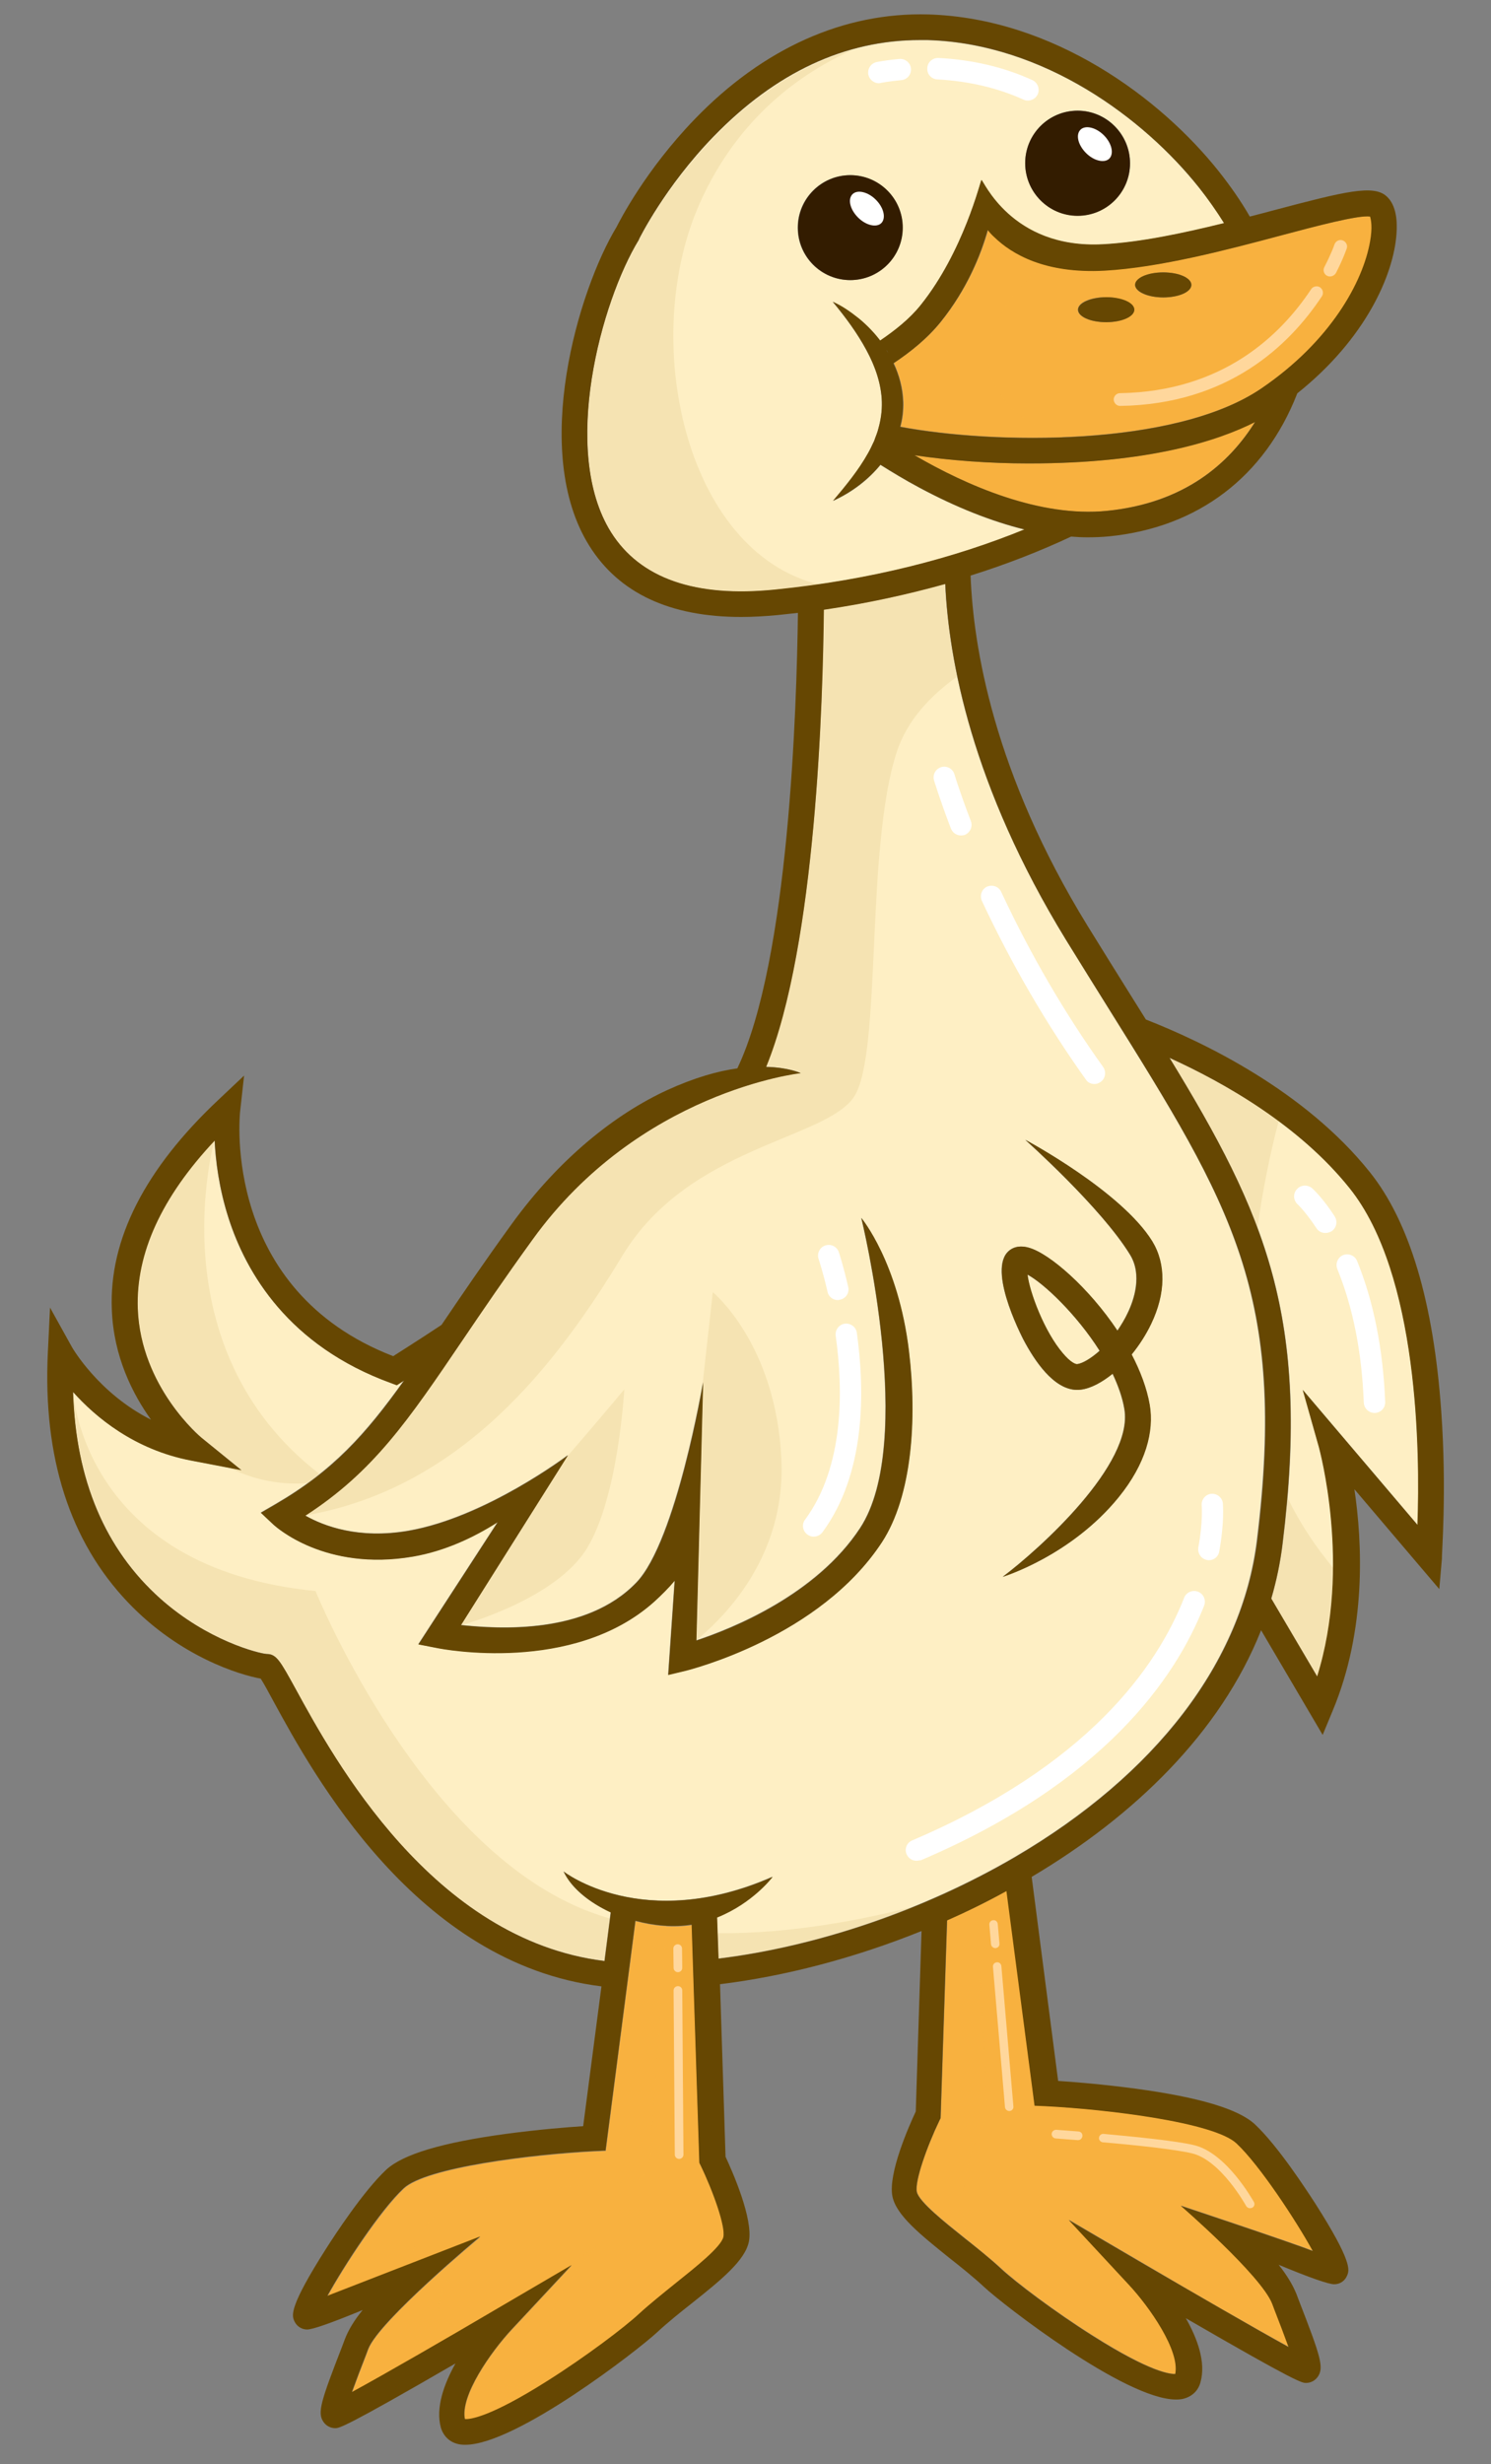 <?xml version="1.0" encoding="utf-8"?>
<!-- Generator: Adobe Illustrator 24.2.0, SVG Export Plug-In . SVG Version: 6.00 Build 0)  -->
<svg version="1.1" id="Layer_1" xmlns="http://www.w3.org/2000/svg" xmlns:xlink="http://www.w3.org/1999/xlink" x="0px" y="0px"
	 viewBox="0 0 620 1024" style="enable-background:new 0 0 620 1024;" xml:space="preserve">
<rect x="0" y="0" width="620" height="1024" fill="#808080" stroke="none"/>
<style type="text/css">
	.st0{fill:#F8B13F;}
	.st1{fill:#FEEFC4;}
	.st2{opacity:0.4;fill:#F8B13F;}
	.st3{opacity:0.4;fill:#EAD296;}
	.st4{fill:#FFFFFF;}
	.st5{fill:#FFD79C;}
	.st6{fill:#331C00;}
	.st7{fill:#664702;}
</style>
<g>
	<path class="st0" d="M393.9,798l-2.7,82.2l-0.5,1c-5.2,10.8-10.3,25.2-9.4,29.6c0.8,4.1,11.8,12.8,19.8,19.2
		c5.2,4.2,10.6,8.5,15.2,12.7c6.1,5.7,22.4,18,38.1,27.9c24.3,15.4,32.5,16.1,34.4,15.9c2-9.7-10.7-27.8-19.4-37.2l-24.9-26.8
		l31.6,18.5c18.3,10.8,45.8,26.7,59.8,34.3c-1.7-4.7-3.9-10.5-5.9-15.6l-0.9-2.4c-4.6-11.8-38-40.7-38-40.7s45.1,15,54.9,18.8
		c-7-12.7-22-35.7-31.7-44.7c-9.3-8.8-53.7-14.2-79.5-15.5l-4.5-0.2l-11.6-89.3C410.6,790.3,402.3,794.3,393.9,798z"/>
	<path class="st0" d="M290.9,899l-3.2-99c-7.4,1.2-15.6,0.5-23.4-1.6l-12.4,95.5l-4.5,0.2c-25.8,1.3-70.2,6.7-79.5,15.5
		c-9.6,9-24.7,32-31.7,44.7c9.8-3.8,63.6-24.7,63.6-24.7s-42,34.8-46.6,46.7l-0.9,2.4c-2,5.1-4.2,10.9-5.9,15.6
		c14-7.7,41.4-23.6,59.8-34.3l31.6-18.5l-25,26.8c-8.7,9.3-21.4,27.5-19.4,37.2c1.9,0.2,10-0.5,34.4-15.9
		c15.7-9.9,32-22.2,38.1-27.9c4.6-4.3,10-8.6,15.2-12.7c8-6.4,19-15.1,19.8-19.2c0.9-4.4-4.2-18.8-9.4-29.6L290.9,899z"/>
	<path class="st0" d="M413.6,98.4c-1-1-1.9-2-2.7-2.9c-2.9,10.3-8.6,24.5-19.5,38.1c-5.7,7.1-12.8,12.7-19.7,17.3
		c2.3,5,3.8,10.4,4,16.1c0.1,3.5-0.3,7-1.2,10.3c38.7,7.3,114.1,8.5,150.1-15.9c29-19.7,42.4-44.5,45.3-61.1c1-6,0.4-9.2,0-10.4
		c-4.9-0.6-22.5,4-36.8,7.8c-22.5,6-50.5,13.4-73.6,14.6C434.7,113.8,420.9,105.6,413.6,98.4z M483.7,113.2c6.5,0,11.7,2.3,11.7,5.2
		c0,2.9-5.2,5.2-11.7,5.2c-6.5,0-11.7-2.3-11.7-5.2C472.1,115.5,477.3,113.2,483.7,113.2z M471.6,128.7c0,2.9-5.2,5.2-11.7,5.2
		c-6.5,0-11.7-2.3-11.7-5.2c0-2.9,5.2-5.2,11.7-5.2C466.4,123.6,471.6,125.9,471.6,128.7z"/>
	<path class="st1" d="M382.3,202.7c-6-3.2-11.4-6.5-16.2-9.5c0.2-0.2,0.4-0.4,0.6-0.7c-5.5,7-12.6,12.2-20.3,15.7
		c5.5-6.5,10.7-12.8,14.5-19.7c1-1.7,1.7-3.5,2.6-5.2c0.6-1.8,1.4-3.5,1.8-5.3c1-3.6,1.5-7.2,1.4-10.9c-0.2-7.3-2.6-14.6-6.4-21.5
		c-3.7-7-8.6-13.6-14-20.1c3.9,1.7,7.4,4.2,10.8,6.9c3.3,2.7,6.3,5.8,8.9,9.2c6.1-4.1,12.2-8.9,16.9-14.8
		c17.8-22.3,24.9-51.6,25.2-51.9c0.5-0.5,12.1,28.8,50.6,26.7c15.3-0.8,33.3-4.6,50.3-8.8c-3-5-6.5-10-10.5-14.9
		c-22.8-28.7-64.5-59.8-112.8-61.2c-1.1,0-2.1,0-3.2,0c-31.2,0-60,13.5-85.8,40.1c-20.2,20.8-30.8,42.3-30.9,42.5l-0.2,0.5
		c-15.6,25.4-32.7,87.7-11.5,121.5c12,19.1,35,27.1,68.3,23.8c39.9-4,74.7-13.2,103.6-25C412.3,216.7,397.7,210.9,382.3,202.7z
		 M448.1,46c12.1,0,21.8,9.8,21.8,21.8s-9.8,21.8-21.8,21.8c-12.1,0-21.8-9.8-21.8-21.8S436,46,448.1,46z M331.7,94.6
		c0-12.1,9.8-21.8,21.8-21.8s21.8,9.8,21.8,21.8c0,12.1-9.8,21.8-21.8,21.8S331.7,106.7,331.7,94.6z"/>
	<path class="st1" d="M427.2,529.7c0.8,7.2,6.9,23.6,14.7,32.7c3.2,3.8,5.3,4.6,6,4.5c2.2-0.3,5.7-2.3,9.3-5.6
		C447.6,546.2,434,533.3,427.2,529.7z"/>
	<path class="st0" d="M427.3,192.6c-15.4,0-32.3-1.2-47-3.4c21.5,12.5,52,25.9,80,23.1c32.2-3.3,50.8-19.7,61.5-36.9
		c-15.6,7.9-44.3,17.2-93.8,17.2C427.8,192.6,427.5,192.6,427.3,192.6z"/>
	<path class="st2" d="M427.3,192.6c-15.4,0-32.3-1.2-47-3.4c21.5,12.5,52,25.9,80,23.1c32.2-3.3,50.8-19.7,61.5-36.9
		c-15.6,7.9-44.3,17.2-93.8,17.2C427.8,192.6,427.5,192.6,427.3,192.6z"/>
	<path class="st1" d="M486.4,439.7c39.8,65.1,58.6,107.7,47,201.9c-1,7.8-2.6,15.4-4.7,22.8l19.1,32.4c14.5-46,0.9-94.9,0.7-95.4
		l-6.7-23.7l47.7,56.1c1.1-30.2,0.5-104.1-28.1-139.9C540.5,467.8,509.4,450.1,486.4,439.7z"/>
	<path class="st1" d="M443.2,390.5c-39.3-64.1-48.8-116.7-50.2-147.9c-15.8,4.5-32.7,8.1-50.5,10.7c-0.3,37.1-3.1,139.2-24,190
		c9.5,0.3,14.4,2.6,14.4,2.6c-0.7,0.1-67.2,7.8-111.5,69.1c-11.5,16-20.8,29.7-29.1,41.8c-22.7,33.5-37.1,54.7-65.4,73
		c7.6,4.3,22.1,9.9,42.9,6.3c32.2-5.6,66.3-31.4,66.3-31.4l-44.5,70.6c15.6,1.6,52.1,4.1,73-17.7c16.5-17.3,27.7-83.2,27.7-83.2
		l-2.8,107.3c15-5,49.9-19,68.1-46.7c23.4-35.6,0.7-128,0.5-128.9c0,0,15.3,18.5,19.8,55.4c3.4,28.2,1.3,60.2-11.3,79.4
		c-25.8,39.4-79.4,52.8-81.7,53.4l-7.1,1.7l2.7-39.2c-2.5,3-5.4,6-8.7,8.9c-33.7,30-87.9,19.5-90.2,19.1l-7.7-1.5l33-50.8
		c-9.9,6.3-22,12-35.2,14.3c-36.7,6.3-57.2-12.5-58.1-13.3l-5.2-4.9l6.2-3.6c23.8-13.9,37.3-28.9,53.4-51.4
		c-0.6,0.4-0.9,0.6-0.9,0.6l-2.2,1.4l-2.4-0.9c-42.6-15.5-60.2-45.8-67.5-68.5c-4-12.4-5.4-23.9-5.8-32.3
		c-22.1,23.5-32.8,46.9-32,69.8c1.2,32.8,26.4,53.6,26.6,53.8l16.5,13.4l-20.9-4c-23.5-4.5-39.7-18-49.1-28.5
		c1.2,36.5,13.4,65.4,36.3,85.9c19.7,17.6,41.1,22.8,44.2,23c0,0,0,0,0,0c4.1,0,5.6,2.8,12.1,14.6c15.8,29,56.9,104.2,128.4,113
		l2.6-20.2c-9-4.1-16.4-10.1-19.6-17c0,0,33,25.9,86.9,2.2c0,0-8.1,10.9-23.1,16.9l0.6,17.1c40.8-5,85.3-20,123.3-42.2
		c58.7-34.4,94.4-81.1,100.6-131.6c12.6-102.2-10.6-139.3-61.4-220.6C455.5,410.4,449.6,400.8,443.2,390.5z M479.1,515.9
		c5.7,9.4,5.6,21.6-0.5,34.3c-2.2,4.5-5,8.8-8.1,12.7c3.6,6.9,6.3,14,7.5,20.9c1.9,11-1.7,24.4-12.9,38.4
		c-19.8,24.5-48.2,33.1-48.2,33.1c15.4-11.6,54.5-46.8,50.6-69.7c-0.8-4.9-2.6-9.8-4.9-14.7c-4.5,3.7-9.1,6.1-13.2,6.6
		c-9.7,1.3-17.9-9.9-23.2-19.5c-0.2-0.3-15.2-28.4-7.5-37.4c1.2-1.4,3.9-3.5,9-2.1c8.7,2.4,25.1,16.8,36.9,34.5
		c1.6-2.3,3.1-4.7,4.3-7.4c2.6-5.4,6.1-15.7,1-24.1c-11.9-19.6-43.3-47.5-43.6-47.8C426.4,473.7,466.3,495,479.1,515.9z"/>
	<polygon class="st1" points="371.6,150.9 371.6,150.9 371.6,150.9 	"/>
	<path class="st3" d="M265.9,99.3l-0.2,0.5c-15.6,25.4-32.7,87.7-11.5,121.5c12,19.1,35,27.1,68.3,23.8c6.1-0.6,12.1-1.4,18-2.2
		c-55.9-13.7-74.8-102.2-49.4-158.7c15.8-35.3,41.8-53.8,63.5-63.5c-20.5,5.7-39.8,17.8-57.7,36.3C276.7,77.6,266.1,99.1,265.9,99.3
		z"/>
	<path class="st3" d="M221.5,515c-11.5,16-20.8,29.7-29.1,41.8c-22.7,33.5-37.1,54.7-65.4,73c65.1-11.4,104.3-62.6,131.9-108.1
		c27.6-45.5,84.7-48.1,96.3-66c11.6-17.8,4.5-103.4,17.8-143.5c4.3-12.9,13.9-23.1,25-31c-3.2-15.1-4.6-28.1-5.1-38.7
		c-15.8,4.5-32.7,8.1-50.5,10.7c-0.3,37.1-3.1,139.2-24,190c9.5,0.3,14.4,2.6,14.4,2.6C332.4,445.9,265.8,453.6,221.5,515z"/>
	<path class="st3" d="M191.8,675.4c0,0,39.3-10.6,52.3-32c13.1-21.4,15.5-66,15.5-66s-12.7,15.2-23.4,27.5L191.8,675.4z"/>
	<path class="st3" d="M296.4,537l-4.4,39.7c0.3-1.4,0.4-2.2,0.4-2.2l-2.8,107.3c2.1-2.6,37.7-28.2,35.3-75.7
		C322.6,558.4,296.4,537,296.4,537z"/>
	<path class="st3" d="M57.2,543.7c1.2,32.8,26.4,53.6,26.6,53.8l16.5,13.4l-4.9-0.9c13.2,6.5,25.2,7,32.7,6.3
		c1.7-1.2,3.3-2.4,4.8-3.7C64.7,560,89.2,473.8,89.2,473.8C67.1,497.3,56.4,520.8,57.2,543.7z"/>
	<path class="st3" d="M298.5,803.4l0.3,10.6c26.6-3.3,54.7-10.8,81.6-21.8C360.1,797.5,329.5,803.7,298.5,803.4z"/>
	<path class="st3" d="M66.7,664.3c19.7,17.6,41.1,22.8,44.2,23c0,0,0,0,0,0c4.1,0,5.6,2.8,12.1,14.6c15.8,29,56.9,104.2,128.4,113
		l2.3-17.6c-6-1.7-11.8-3.9-17.3-6.6C171,759.3,131.2,661.2,131.2,661.2c-96.9-9.5-100.8-82.9-100.8-82.9
		C31.6,614.9,43.7,643.8,66.7,664.3z"/>
	<path class="st3" d="M522.9,510.3c2.1-15.6,5.2-30.6,8.8-44.4c-15.4-11.4-31.7-20.1-45.3-26.2C502,465.2,514.3,487.2,522.9,510.3z"
		/>
	<path class="st3" d="M554.3,651.5c-7.1-8.5-13.6-18.2-19-29.2c-0.5,6.2-1.2,12.6-2,19.3c-1,7.8-2.6,15.4-4.7,22.8l19.1,32.4
		C552.5,681.3,554.2,665.6,554.3,651.5z"/>
	<path class="st2" d="M416.3,130.4c4.5-8.2,11.1-14.8,18.5-20.3c-10.1-2.8-16.8-7.4-21.2-11.7c-1-1-1.9-2-2.7-2.9
		c-2.9,10.3-8.6,24.5-19.5,38.1c-5.7,7.1-12.8,12.7-19.7,17.3c2.3,5,3.8,10.4,4,16.1c0.1,3.5-0.3,7-1.2,10.3
		c17.4,3.3,42.1,5.3,67.4,4.4C421,174.8,401.4,157.4,416.3,130.4z"/>
	<path class="st2" d="M264.3,798.4l-12.4,95.5l-4.5,0.2c-25.8,1.3-70.2,6.7-79.5,15.5c-9.6,9-24.7,32-31.7,44.7
		c5-2,21.7-8.4,36.7-14.3c-2.2-3.3-1.6-10.5,7.6-18.5c13.7-11.9,73.7-13.7,82.6-14.9c8.9-1.2,7.7-17.2,7.7-17.2l6.2-89
		C272.8,800.2,268.5,799.5,264.3,798.4z"/>
	<path class="st2" d="M182.7,960.1c-1.3-12,17.1-30.5,17.1-30.5s-42,34.8-46.6,46.7l-0.9,2.4c-2,5.1-4.2,10.9-5.9,15.6
		c11.2-6.2,31.1-17.6,48-27.5C188.7,966.8,183.3,965.3,182.7,960.1z"/>
	<path class="st2" d="M227.7,989.4c9.7-6.1,19.6-13.2,27.2-19c-12.4,3.6-28.2,6.7-27.6-1.5c0.9-13.8,21.8-36.6,21.8-36.6l-11.5,9
		l-25,26.8c-8.7,9.3-21.4,27.5-19.4,37.2C195.2,1005.5,203.4,1004.8,227.7,989.4z"/>
	<path class="st2" d="M381.4,910.9c0.8,4.1,11.8,12.8,19.8,19.2c0.6,0.5,1.2,1,1.8,1.4c-8.9-24.3,7.6-52.1,7.6-52.1l-4.5-87
		c-4,2-8.1,3.9-12.2,5.7l-2.7,82.2l-0.5,1C385.6,892.1,380.5,906.5,381.4,910.9z"/>
	<path class="st4" d="M427.4,41.8c-0.6,0-1.2-0.1-1.8-0.4c-10.8-4.9-22.9-7.7-35.8-8.4c-2.5-0.1-4.4-2.2-4.2-4.7
		c0.1-2.5,2.2-4.3,4.7-4.2c14,0.7,27.2,3.8,39,9.2c2.2,1,3.2,3.7,2.2,5.9C430.8,40.8,429.1,41.8,427.4,41.8z"/>
	<path class="st4" d="M365.5,34.6c-2,0-3.9-1.4-4.4-3.5c-0.5-2.4,1-4.8,3.4-5.3c0.1,0,3.7-0.8,9.5-1.3c2.4-0.2,4.6,1.6,4.8,4
		c0.2,2.5-1.6,4.6-4,4.8c-5.2,0.5-8.3,1.1-8.3,1.1C366.1,34.5,365.8,34.6,365.5,34.6z"/>
	<g>
		<path class="st4" d="M381.1,773.3c-1.7,0-3.4-1-4.1-2.7c-1-2.3,0.1-4.9,2.4-5.8c72.9-31.1,101.7-72,113-100.8
			c0.9-2.3,3.5-3.4,5.8-2.5c2.3,0.9,3.4,3.5,2.5,5.8c-11.9,30.4-42,73.5-117.8,105.8C382.3,773.1,381.7,773.3,381.1,773.3z"/>
		<path class="st4" d="M502.7,648.4c-0.3,0-0.5,0-0.8-0.1c-2.4-0.4-4-2.8-3.6-5.2c2-10.7,1.4-17.5,1.4-17.5c-0.2-2.4,1.6-4.6,4-4.8
			c2.4-0.2,4.6,1.6,4.8,4c0,0.3,0.7,7.9-1.5,19.9C506.7,646.9,504.8,648.4,502.7,648.4z"/>
		<path class="st4" d="M571.6,587.2c-2.4,0-4.4-1.9-4.5-4.3c-0.8-20.9-4.5-39.6-11-55.5c-0.9-2.3,0.2-4.9,2.4-5.8
			c2.3-0.9,4.9,0.2,5.8,2.4c6.9,16.9,10.8,36.6,11.7,58.6c0.1,2.5-1.8,4.5-4.3,4.6C571.7,587.2,571.7,587.2,571.6,587.2z"/>
		<path class="st4" d="M551.1,512.4c-1.5,0-2.9-0.7-3.7-2c-4.4-6.7-7.8-9.9-7.8-9.9c-1.8-1.6-2-4.5-0.3-6.3c1.6-1.8,4.4-2,6.3-0.4
			c0.2,0.2,4.3,3.8,9.4,11.7c1.3,2.1,0.8,4.8-1.3,6.2C552.8,512.2,551.9,512.4,551.1,512.4z"/>
		<path class="st4" d="M455.1,450.5c-1.4,0-2.8-0.6-3.6-1.9c-16.2-22.7-30.8-47.7-43.2-74.2c-1-2.2-0.1-4.9,2.1-5.9
			c2.2-1,4.9-0.1,5.9,2.1c12.2,26.1,26.5,50.6,42.4,72.8c1.4,2,1,4.8-1,6.2C456.9,450.2,456,450.5,455.1,450.5z"/>
		<path class="st4" d="M399.6,347.2c-1.8,0-3.5-1.1-4.2-2.9c-4.7-12.3-6.9-19.7-7-20c-0.7-2.4,0.7-4.8,3-5.5c2.4-0.7,4.8,0.7,5.5,3
			c0,0.1,2.2,7.4,6.8,19.4c0.9,2.3-0.3,4.9-2.6,5.8C400.7,347.1,400.1,347.2,399.6,347.2z"/>
		<path class="st4" d="M338.3,638.6c-0.9,0-1.8-0.3-2.6-0.9c-2-1.5-2.4-4.3-0.9-6.2c16.2-22,15.9-53.7,12.7-76.4
			c-0.3-2.4,1.4-4.7,3.8-5c2.4-0.3,4.7,1.4,5,3.8c3.4,24.4,3.7,58.6-14.4,83C341,638,339.7,638.6,338.3,638.6z"/>
		<path class="st4" d="M348.4,540.3c-2,0-3.9-1.4-4.3-3.5c-1.9-8.3-3.7-13.5-3.7-13.6c-0.8-2.3,0.5-4.9,2.8-5.6
			c2.3-0.8,4.9,0.5,5.6,2.8c0.1,0.2,1.9,5.7,3.9,14.4c0.6,2.4-0.9,4.8-3.3,5.3C349,540.2,348.7,540.3,348.4,540.3z"/>
	</g>
	<g>
		<path class="st5" d="M282.4,897.2c-1,0-1.8-0.8-1.8-1.8l-0.5-68.2c0-1,0.8-1.8,1.8-1.8c0,0,0,0,0,0c1,0,1.8,0.8,1.8,1.8l0.5,68.2
			C284.2,896.4,283.4,897.2,282.4,897.2C282.4,897.2,282.4,897.2,282.4,897.2z"/>
		<path class="st5" d="M281.9,819.6c-1,0-1.8-0.8-1.8-1.8l-0.1-8c0-1,0.8-1.8,1.8-1.8c0,0,0,0,0,0c1,0,1.8,0.8,1.8,1.8l0.1,8
			C283.7,818.8,282.9,819.6,281.9,819.6C281.9,819.6,281.9,819.6,281.9,819.6z"/>
	</g>
	<g>
		<path class="st5" d="M419.7,877.3c-0.9,0-1.7-0.7-1.8-1.6l-5-58.3c-0.1-1,0.6-1.8,1.6-1.9c1-0.1,1.8,0.6,1.9,1.6l5,58.3
			c0.1,1-0.6,1.8-1.6,1.9C419.8,877.3,419.8,877.3,419.7,877.3z"/>
		<path class="st5" d="M413.9,809.6c-0.9,0-1.7-0.7-1.8-1.6l-0.7-8.1c-0.1-1,0.6-1.8,1.6-1.9c1-0.1,1.8,0.6,1.9,1.6l0.7,8.1
			c0.1,1-0.6,1.8-1.6,1.9C414,809.6,413.9,809.6,413.9,809.6z"/>
		<path class="st5" d="M519.8,917.7c-0.6,0-1.2-0.3-1.6-0.9c-0.1-0.2-10.5-19-22.5-21.9c-7.1-1.7-24.1-3.5-37.1-4.6
			c-1-0.1-1.7-1-1.6-1.9c0.1-1,1-1.7,1.9-1.6c13.1,1.2,30.3,2.9,37.7,4.7c13.5,3.3,24.3,22.8,24.8,23.6c0.5,0.9,0.2,1.9-0.7,2.4
			C520.3,917.6,520,917.7,519.8,917.7z"/>
		<path class="st5" d="M448.3,889.4c0,0-0.1,0-0.1,0c-5.5-0.4-9.2-0.7-9.2-0.7c-1-0.1-1.7-0.9-1.7-1.9c0.1-1,0.9-1.7,1.9-1.7
			c0,0,3.7,0.3,9.3,0.7c1,0.1,1.7,0.9,1.6,1.9C450,888.7,449.2,889.4,448.3,889.4z"/>
	</g>
	<g>
		<path class="st5" d="M465.8,168.7c-1.5,0-2.6-1.2-2.7-2.6c0-1.5,1.2-2.7,2.6-2.7c42.6-0.7,66.7-23.9,79.5-43.2
			c0.8-1.2,2.5-1.6,3.7-0.8c1.2,0.8,1.6,2.5,0.8,3.7C536.2,143.5,510.8,168,465.8,168.7C465.8,168.7,465.8,168.7,465.8,168.7z"/>
		<path class="st5" d="M553,114.9c-0.4,0-0.8-0.1-1.2-0.3c-1.3-0.7-1.8-2.3-1.1-3.6c2.9-5.6,4.2-9.3,4.2-9.4c0.5-1.4,2-2.2,3.4-1.7
			c1.4,0.5,2.2,2,1.7,3.4c-0.1,0.2-1.4,4.2-4.5,10.2C554.9,114.4,554,114.9,553,114.9z"/>
	</g>
	<g>
		<path class="st6" d="M375.4,94.6c0-12.1-9.8-21.8-21.8-21.8s-21.8,9.8-21.8,21.8c0,12.1,9.8,21.8,21.8,21.8
			S375.4,106.7,375.4,94.6z"/>
		<path class="st6" d="M448.1,89.7c12.1,0,21.8-9.8,21.8-21.8S460.1,46,448.1,46c-12.1,0-21.8,9.8-21.8,21.8S436,89.7,448.1,89.7z"
			/>
		<path class="st7" d="M426.4,473.7c0.3,0.3,31.6,28.2,43.6,47.8c5.1,8.4,1.6,18.7-1,24.1c-1.3,2.7-2.8,5.1-4.3,7.4
			c-11.8-17.7-28.2-32.1-36.9-34.5c-5-1.4-7.8,0.7-9,2.1c-7.8,9.1,7.3,37.2,7.5,37.4c5.2,9.6,13.5,20.8,23.2,19.5
			c4.1-0.5,8.7-3,13.2-6.6c2.3,4.9,4.1,9.9,4.9,14.7c3.9,22.9-35.2,58.1-50.6,69.7c0,0,28.4-8.7,48.2-33.1
			c11.3-13.9,14.8-27.4,12.9-38.4c-1.2-6.9-3.9-14-7.5-20.9c3.1-3.8,5.9-8.1,8.1-12.7c6.1-12.7,6.2-24.9,0.5-34.3
			C466.3,495,426.4,473.7,426.4,473.7z M448,566.9c-0.7,0.1-2.8-0.7-6-4.5c-7.8-9.1-13.9-25.6-14.7-32.7c6.7,3.6,20.4,16.5,30,31.7
			C453.6,564.6,450.2,566.6,448,566.9z"/>
		<path class="st7" d="M599.3,586.4c-3.2-45.3-13.2-78.7-29.7-99.3c-27.1-33.9-69.3-54.1-93.1-63.4c-2-3.2-4.1-6.5-6.2-9.9
			c-5.8-9.2-11.7-18.8-18.1-29.1c-39.1-63.6-47.5-116.1-48.6-145.5c15-4.7,29-10.2,41.8-16.2c2.3,0.2,4.6,0.3,6.8,0.3
			c3,0,6-0.1,9-0.4c37-3.7,64.7-24.8,78.2-59.3c0,0,0,0,0-0.1c28.4-22.6,40.1-49.2,41.3-66.3c0.4-5.1,0-11.9-4.1-15.6
			c-5.4-5-17.5-2-46.6,5.7c-3.3,0.9-6.8,1.8-10.3,2.7c-3.6-6.3-8-12.6-12.9-18.8C482.6,40.8,438.1,7.6,386.1,6
			c-35.1-1-68.7,14-97.2,43.5c-20.4,21.1-31.2,42.2-32.5,44.8c-15.8,26-36,93.3-11.3,132.6c12.3,19.6,33.5,29.5,63.1,29.5
			c4.9,0,10-0.3,15.3-0.8c2.8-0.3,5.6-0.6,8.3-0.9c-0.5,39.2-3.7,144.4-25.2,189.3c-8,1.1-17.7,3.8-29.1,9
			c-21.5,9.9-44.8,28.2-64.8,55.8c-11.6,16-20.9,29.7-29.1,41.8c-9.5,6.3-16.7,10.8-20.1,13c-70.9-27.4-64-99.2-63.6-102.2l1.6-14.4
			L91,456.9c-30.7,28.8-45.7,58.2-44.5,87.3c0.7,19.6,8.7,35.2,16.3,45.8c-21.9-11-32.8-30-32.9-30.2l-9.1-16.4l-0.9,18.7
			c-2.1,43.5,9.1,78.4,33.3,103.8c21.7,22.8,46.8,30.2,55.2,31.7c1.2,1.8,3.3,5.7,5.3,9.4c16.5,30.3,59.5,109,136.4,118.5l-7.6,58.1
			c-6.4,0.4-18.7,1.4-32.1,3.2c-26.6,3.6-42.9,8.5-49.8,14.9c-9.5,8.9-21.5,27.3-25,32.8c-15.5,24.3-14.2,27.7-13.3,29.9
			c0.9,2.2,3,3.7,5.4,3.7c2.3,0,10-2.7,23.1-8.1c-3.2,3.9-5.9,8.1-7.5,12.4l-0.9,2.4c-9.1,23.4-10.5,27.9-7.9,31.7
			c1.1,1.6,2.9,2.6,4.9,2.6c1.6,0,3.6,0,50-26.9c-4.8,8.6-8.3,18.4-6.1,26.6c1,3.4,3.4,5.9,6.8,6.8c1,0.3,2.1,0.4,3.4,0.4
			c21.1,0,72-39.5,79.7-46.7c4.3-4,9.5-8.2,14.6-12.2c11.8-9.4,22-17.6,23.6-25.5c1.9-9.5-6.9-29.3-9.7-35.3l-2.3-71.7
			c26.9-3.3,55.8-10.8,83.8-22.1l-2.4,75c-2.8,6-11.6,25.8-9.7,35.3c1.6,7.9,11.8,16,23.6,25.5c5.1,4,10.3,8.2,14.6,12.2
			c7.7,7.2,58.6,46.7,79.7,46.7c1.2,0,2.4-0.1,3.4-0.4c3.5-1,5.9-3.4,6.8-6.8c2.3-8.2-1.2-18-6.1-26.6c46.4,26.9,48.3,26.9,50,26.9
			c2,0,3.8-1,4.9-2.6c2.6-3.8,1.2-8.3-7.9-31.7l-0.9-2.4c-1.7-4.3-4.4-8.5-7.5-12.4c13,5.4,20.8,8.1,23.1,8.1c2.4,0,4.5-1.4,5.4-3.7
			c0.9-2.2,2.2-5.6-13.3-29.9c-3.5-5.4-15.5-23.9-25-32.8c-6.8-6.4-23.1-11.3-49.8-14.9c-13.4-1.8-25.7-2.8-32.1-3.2l-11-84.8
			c42.5-25.2,78.5-59.9,95.4-102.5l25.6,43.5l4.1-9.9c14.2-33.8,12.4-70.1,9.1-92.2l35.3,41.5l1.1-12.8
			C599.4,646.7,601.7,619.7,599.3,586.4z M460.3,212.3c-28,2.8-58.5-10.6-80-23.1c14.7,2.2,31.6,3.4,47,3.4c0.3,0,0.5,0,0.8,0
			c49.4,0,78.2-9.3,93.8-17.2C511.1,192.6,492.6,209.1,460.3,212.3z M532.9,97.8c14.3-3.8,31.9-8.5,36.8-7.8c0.4,1.2,1.1,4.5,0,10.4
			c-2.9,16.6-16.3,41.4-45.3,61.1c-35.9,24.4-111.3,23.2-150.1,15.9c0.9-3.3,1.3-6.8,1.2-10.3c-0.2-5.7-1.6-11.2-4-16.1c0,0,0,0,0,0
			c6.9-4.6,14-10.2,19.7-17.3c10.9-13.6,16.6-27.8,19.5-38.1c0.8,1,1.7,2,2.7,2.9c7.3,7.1,21.1,15.3,45.8,14
			C482.4,111.2,510.4,103.8,532.9,97.8z M322.4,245c-33.3,3.4-56.2-4.6-68.3-23.8c-21.2-33.8-4-96.1,11.5-121.5l0.2-0.5
			c0.1-0.2,10.7-21.7,30.9-42.5c25.8-26.6,54.7-40.1,85.8-40.1c1,0,2.1,0,3.2,0c48.3,1.4,90,32.6,112.8,61.2c3.9,5,7.4,10,10.5,14.9
			c-17,4.2-34.9,8-50.3,8.8c-38.5,2.1-50-27.3-50.6-26.7c-0.4,0.3-7.4,29.7-25.2,51.9c-4.7,5.9-10.9,10.7-16.9,14.8
			c-2.6-3.4-5.6-6.5-8.9-9.2c-3.4-2.7-6.9-5.2-10.8-6.9c5.4,6.5,10.2,13.1,14,20.1c3.7,6.9,6.2,14.2,6.4,21.5
			c0.1,3.7-0.4,7.3-1.4,10.9c-0.4,1.8-1.2,3.5-1.8,5.3c-0.8,1.7-1.6,3.5-2.6,5.2c-3.8,6.8-9,13.2-14.5,19.7
			c7.7-3.5,14.8-8.8,20.3-15.7c-0.2,0.2-0.4,0.4-0.6,0.7c4.8,3,10.2,6.3,16.2,9.5c15.4,8.3,30,14,43.7,17.4
			C397.1,231.8,362.3,241,322.4,245z M370.8,149.2c-0.2-0.3-0.3-0.7-0.5-1C370.4,148.5,370.6,148.9,370.8,149.2z M369.4,146.8
			c-0.3-0.5-0.6-0.9-0.8-1.4C368.9,145.8,369.1,146.3,369.4,146.8z M367.9,144.3c-0.6-0.8-1.1-1.6-1.7-2.4
			C366.8,142.7,367.3,143.5,367.9,144.3z M300.8,929.6c-0.8,4.1-11.8,12.8-19.8,19.2c-5.2,4.2-10.6,8.5-15.2,12.7
			c-6.1,5.7-22.4,18-38.1,27.9c-24.3,15.4-32.5,16.1-34.4,15.9c-2-9.7,10.7-27.8,19.4-37.2l25-26.8l-31.6,18.5
			c-18.3,10.8-45.8,26.7-59.8,34.3c1.7-4.7,3.9-10.5,5.9-15.6l0.9-2.4c4.6-11.8,46.6-46.7,46.6-46.7s-53.8,20.9-63.6,24.7
			c7-12.7,22-35.7,31.7-44.7c9.3-8.8,53.7-14.2,79.5-15.5l4.5-0.2l12.4-95.5c7.8,2.1,16,2.8,23.4,1.6l3.2,99l0.5,1
			C296.6,910.8,301.7,925.2,300.8,929.6z M430.2,875.1l4.5,0.2c25.8,1.3,70.2,6.7,79.5,15.5c9.6,9,24.7,32,31.7,44.7
			c-9.8-3.8-54.9-18.8-54.9-18.8s33.4,28.9,38,40.7l0.9,2.4c2,5.1,4.2,10.9,5.9,15.6c-14-7.7-41.4-23.6-59.8-34.3l-31.6-18.5
			l24.9,26.8c8.7,9.3,21.4,27.5,19.4,37.2c-1.9,0.1-10.1-0.5-34.4-15.9c-15.7-9.9-32-22.2-38.1-27.9c-4.6-4.3-10-8.6-15.2-12.7
			c-8-6.4-19-15.1-19.8-19.2c-0.9-4.4,4.2-18.8,9.4-29.6l0.5-1l2.7-82.2c8.4-3.7,16.7-7.8,24.7-12.2L430.2,875.1z M422.1,771.8
			c-38,22.2-82.4,37.2-123.3,42.2l-0.6-17.1c15-6,23.1-16.9,23.1-16.9c-53.9,23.6-86.9-2.2-86.9-2.2c3.2,6.8,10.6,12.8,19.6,17
			l-2.6,20.2c-71.5-8.8-112.6-84.1-128.4-113c-6.5-11.8-8-14.6-12.1-14.6c0,0,0,0,0,0c-3.1-0.2-24.4-5.4-44.2-23
			c-23-20.5-35.2-49.3-36.3-85.9c9.4,10.5,25.5,24,49.1,28.5l20.9,4l-16.5-13.4c-0.3-0.2-25.4-21-26.6-53.8
			c-0.8-22.9,9.9-46.3,32-69.8c0.4,8.4,1.8,19.8,5.8,32.3c7.3,22.7,24.9,53,67.5,68.5l2.4,0.9l2.2-1.4c0,0,0.4-0.2,0.9-0.6
			c-16.1,22.6-29.5,37.5-53.4,51.4l-6.2,3.6l5.2,4.9c0.9,0.8,21.4,19.6,58.1,13.3c13.3-2.3,25.3-8,35.2-14.3l-33,50.8l7.7,1.5
			c2.3,0.5,56.5,10.9,90.2-19.1c3.3-3,6.2-5.9,8.7-8.9l-2.7,39.2l7.1-1.7c2.3-0.6,55.8-14,81.7-53.4c12.6-19.2,14.7-51.2,11.3-79.4
			c-4.4-37-19.8-55.4-19.8-55.4c0.2,0.9,22.9,93.3-0.5,128.9c-18.2,27.7-53.1,41.8-68.1,46.7l2.8-107.3c0,0-11.1,66-27.7,83.2
			c-20.9,21.8-57.4,19.3-73,17.7l44.5-70.6c0,0-34.2,25.9-66.3,31.4c-20.8,3.6-35.3-2-42.9-6.3c28.3-18.3,42.7-39.5,65.4-73
			c8.2-12.1,17.5-25.8,29.1-41.8c44.3-61.4,110.9-69.1,111.5-69.1c0,0-5-2.4-14.4-2.6c20.8-50.8,23.6-152.8,24-190
			c17.8-2.6,34.6-6.3,50.5-10.7c1.4,31.2,10.9,83.8,50.2,147.9c6.4,10.3,12.3,19.9,18.1,29.1c50.8,81.3,74,118.4,61.4,220.6
			C516.5,690.7,480.8,737.4,422.1,771.8z M589.4,633.7l-47.7-56.1l6.7,23.7c0.1,0.5,13.7,49.4-0.7,95.4l-19.1-32.4
			c2.2-7.4,3.8-15,4.7-22.8c11.6-94.2-7.2-136.8-47-201.9c23.1,10.5,54.1,28.2,74.9,54.2C589.9,529.6,590.5,603.6,589.4,633.7z"/>
		<path class="st7" d="M448.3,128.7c0,2.9,5.2,5.2,11.7,5.2c6.5,0,11.7-2.3,11.7-5.2c0-2.9-5.2-5.2-11.7-5.2
			C453.5,123.6,448.3,125.9,448.3,128.7z"/>
		<path class="st7" d="M483.7,123.6c6.5,0,11.7-2.3,11.7-5.2c0-2.9-5.2-5.2-11.7-5.2c-6.5,0-11.7,2.3-11.7,5.2
			C472.1,121.2,477.3,123.6,483.7,123.6z"/>
	</g>
	<g>
		<path class="st4" d="M356.8,90.4c3.3,3.3,7.7,4.3,9.7,2.3c2-2.1,1-6.4-2.3-9.7c-3.3-3.3-7.7-4.3-9.7-2.3
			C352.4,82.8,353.5,87.1,356.8,90.4z"/>
		<path class="st4" d="M451.6,63.6c3.3,3.3,7.7,4.3,9.7,2.3c2-2.1,1-6.4-2.3-9.7c-3.3-3.3-7.7-4.3-9.7-2.3
			C447.2,56,448.3,60.3,451.6,63.6z"/>
	</g>
</g>
</svg>
